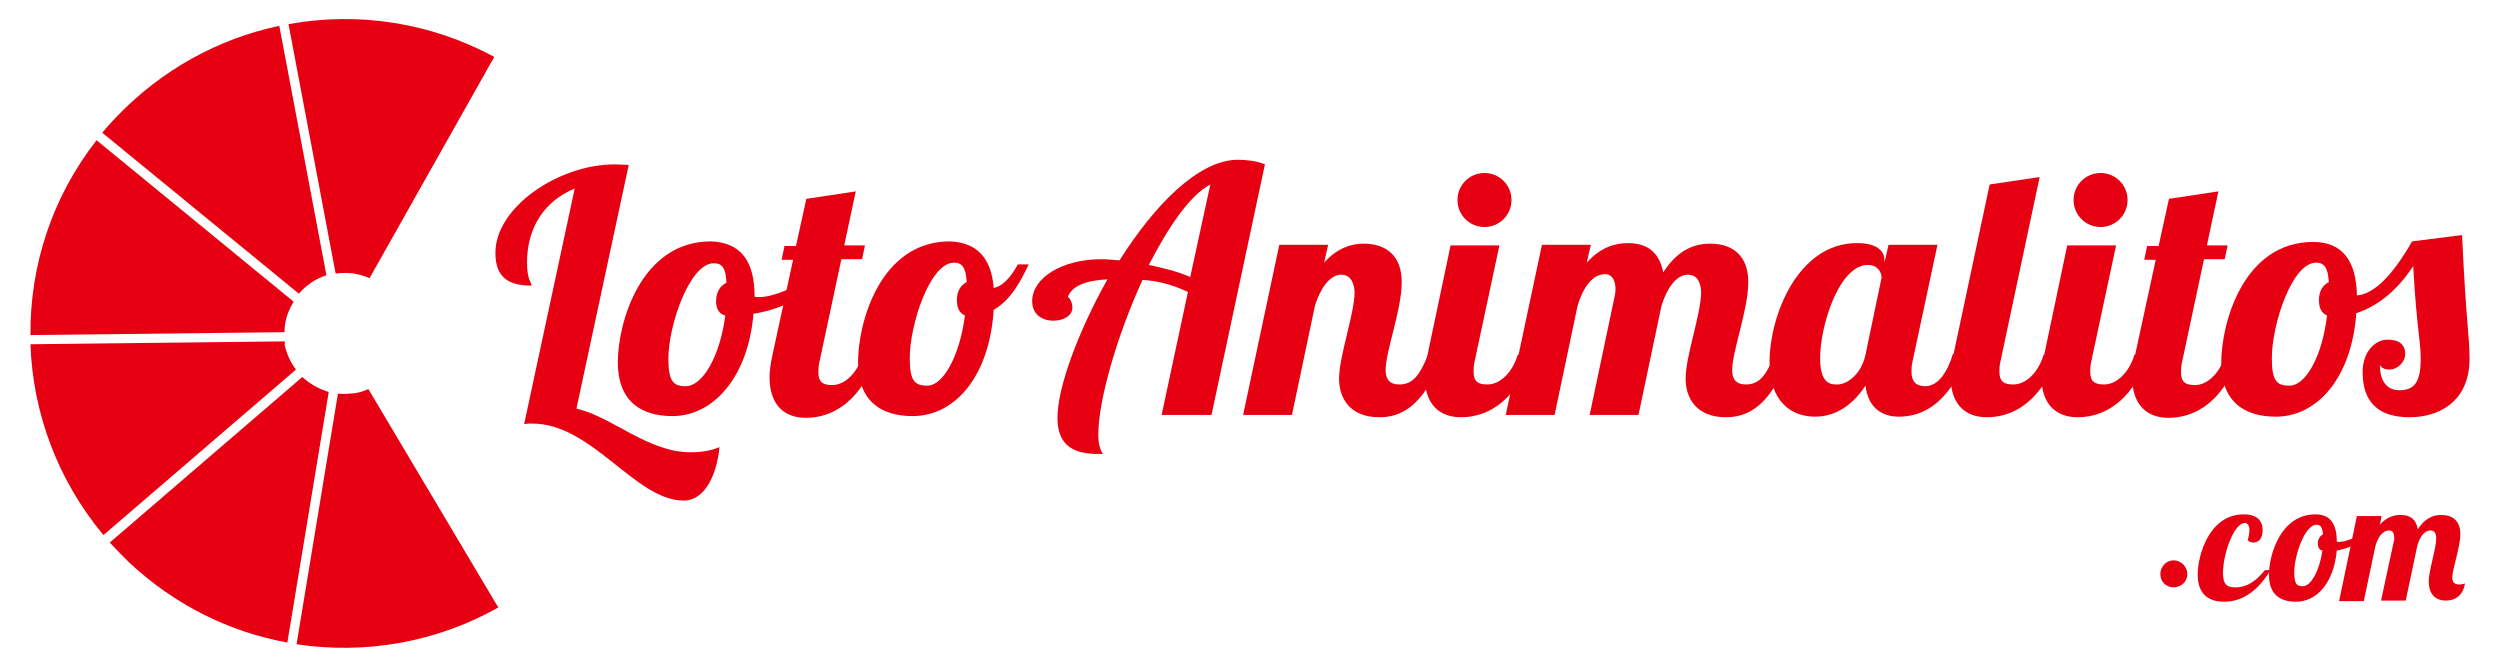 <?xml version="1.0" encoding="utf-8"?>
<!-- Generator: Adobe Illustrator 18.0.0, SVG Export Plug-In . SVG Version: 6.00 Build 0)  -->
<!DOCTYPE svg PUBLIC "-//W3C//DTD SVG 1.1//EN" "http://www.w3.org/Graphics/SVG/1.1/DTD/svg11.dtd">
<svg version="1.1" id="Capa_1" xmlns="http://www.w3.org/2000/svg" xmlns:xlink="http://www.w3.org/1999/xlink" x="0px" y="0px"
	 viewBox="0 0 435 116" enable-background="new 0 0 435 116" xml:space="preserve">
<g>
	<g>
		<path fill="#E60012" d="M86,9.9C74.9,3.9,62.3,2,50.2,4.2l8.2,43.4c2.1-0.3,4.1,0,5.9,0.8L86,9.9z"/>
		<path fill="#E60012" d="M49.5,59.4L5.3,59.9C5.7,71.8,10,83.5,18,93.1l33.5-28.8c-1-1.3-1.6-2.7-2-4.4
			C49.6,59.8,49.6,59.6,49.5,59.4z"/>
		<path fill="#E60012" d="M16.8,24.4C9,34.4,5.2,46.3,5.3,58.3l44.2-0.5c0-1.9,0.6-3.7,1.6-5.3L16.8,24.4z"/>
		<path fill="#E60012" d="M58.8,68.5l-7.2,43.6c11.9,1.8,24.3-0.3,35.1-6.4l-22.6-38c-0.7,0.3-1.5,0.6-2.3,0.7
			C60.9,68.5,59.8,68.6,58.8,68.5z"/>
		<path fill="#E60012" d="M52.6,65.6L19.1,94.4c1.1,1.2,2.2,2.3,3.3,3.4c8,7.5,17.6,12.2,27.6,14l7.2-43.6
			C55.5,67.7,53.9,66.8,52.6,65.6z"/>
		<path fill="#E60012" d="M48.6,4.5c-10.5,2.2-20.5,7.6-28.5,16c-0.8,0.9-1.6,1.7-2.3,2.6l34.2,28c1.3-1.5,2.9-2.6,4.8-3.2L48.6,4.5
			z"/>
	</g>
	<path fill="#E60012" d="M100.3,71.1c6.2,1.4,12.4,7.6,19.9,7.6c1.6,0,3.3-0.2,5-0.9c-0.6,5.7-3,9.3-6.2,9.3
		c-8.5,0-15.9-13.4-26.4-13.4c-0.5,0-0.9,0-1.4,0.1l8.8-41c-5.1,2.1-8.3,6.6-8.3,12.9c0,3,0.8,3.5,0.8,4c-4.1,0-6.3-1.5-6.3-5.7
		c0-7.9,10.9-15.4,20.8-15.4c0.8,0,1.6,0.1,2.4,0.1L100.3,71.1z"/>
	<path fill="#E60012" d="M131.3,51.6c0.2,0.1,0.5,0.1,0.7,0.1c2.7,0,6.6-1.8,9.1-3.6l0.5,1.6c-2.2,2.4-6.2,4.2-10.5,4.9
		c-0.9,10.9-6.9,17.8-14.1,17.8c-5.5,0-9.5-2.6-9.5-9.4c0-6.8,4-21,16.2-21C128.9,42.2,131.3,45.4,131.3,51.6z M126.2,54.9
		c-1.2-0.3-1.6-1.3-1.6-2.5c0-1.7,0.8-2.7,1.8-3.2c-0.1-2.5-0.7-3.4-2.2-3.4c-4.2,0-7.9,10.8-7.9,16.6c0,3.9,0.8,4.8,3,4.8
		C122.3,67.2,125.3,61.9,126.2,54.9z"/>
	<path fill="#E60012" d="M148.9,33.3l-2,9.4h3.6l-0.5,2.4h-3.6l-3.8,17.8c-0.2,0.8-0.2,1.4-0.2,1.9c0,1.7,0.8,2.2,2.4,2.2
		c2.3,0,4.4-2.2,5.3-5.2h2.5c-3.4,9.6-9.2,10.9-12.4,10.9c-3.6,0-6.3-2.1-6.3-7.1c0-1.1,0.2-2.4,0.5-3.8l3.6-16.6h-2l0.5-2.4h2
		l1.8-8.2L148.9,33.3z"/>
	<path fill="#E60012" d="M172.9,50.1c2.1-0.4,3.6-3,4.2-4.1h1.9c-1.2,2.5-3,6.2-6.1,7.9c-0.7,11.4-6.6,18.5-14.1,18.5
		c-5.5,0-9.5-2.6-9.5-9.4c0-6.8,3.8-21,16-21C170,42.2,172.5,44.9,172.9,50.1z M167.9,54.9c-0.9-0.4-1.4-1.2-1.4-2.7
		c0-1.6,0.7-2.6,1.7-3.1c-0.1-2.5-0.8-3.4-2.2-3.4c-4.2,0-7.7,10.8-7.7,16.6c0,3.9,0.8,4.8,3,4.8C164.1,67.2,167,61.9,167.9,54.9z"
		/>
	<path fill="#E60012" d="M202.1,72.3l4.6-21.5c-3-1.4-5.3-1.9-7.9-2.1c-4.4,9.6-7.7,20.9-7.7,27c0,1.9,0.5,2.8,0.8,3.3
		c-3.2,0-7.9-0.1-7.9-6.3c0-5.3,3.6-15,8.7-24.1c-3.7,0.2-6.2,1.1-6.9,3.1c0.3,0,0.8,1,0.8,1.8c0,1.4-1.5,2.3-3.3,2.3
		c-2,0-3.7-1.1-3.7-3.4c0-4,5.1-7.3,12.1-7.3c0.8,0,1.8,0.1,3.1,0.2c6-9.5,13.7-17.5,20.6-17.5c1.4,0,3.3,0.2,4.7,0.8l-9.3,43.6
		H202.1z M210.6,32.1c-3.6,1.9-7.3,7.4-10.7,14c2.4,0.5,4.9,1.1,7.2,2.1L210.6,32.1z"/>
	<path fill="#E60012" d="M233.4,47.8c-2.1,0-3.7,2.5-4.6,5.4l-4,19h-8.5l6.3-29.6h8.5l-0.7,3.1c2.5-2.8,5.1-3.3,6.9-3.3
		c3.8,0,6.6,2,6.6,6.7c0,4.8-2.8,12-2.8,15.3c0,1.5,0.6,2.5,2.4,2.5c2.6,0,3.7-2.1,5-5.2h2.5c-3.3,9.7-7.9,10.9-11,10.9
		c-5.1,0-7-3.3-7-6.7c0-4,2.7-11.3,2.7-15.1C235.6,48.9,234.8,47.8,233.4,47.8z"/>
	<path fill="#E60012" d="M260.9,42.7l-4.3,20.1c-0.2,0.8-0.2,1.4-0.2,1.9c0,1.7,0.8,2.2,2.4,2.2c2.3,0,4.4-2.2,5.3-5.2h2.5
		c-3.4,9.6-9.2,10.9-12.4,10.9c-3.6,0-6.3-2.1-6.3-7.1c0-1.1,0.2-2.4,0.5-3.8l4-19H260.9z M258.3,30.1c2.6,0,4.7,2.1,4.7,4.7
		c0,2.6-2.1,4.7-4.7,4.7c-2.6,0-4.7-2.1-4.7-4.7C253.6,32.2,255.7,30.1,258.3,30.1z"/>
	<path fill="#E60012" d="M293.7,47.8c-2.1,0-3.7,2.5-4.6,5.4l-4,19h-8.5l4.3-20.4c0.1-0.5,0.2-0.9,0.2-1.5c0-1.3-0.5-2.6-1.8-2.6
		c-2.3,0-3.9,2.5-4.8,5.5l-4,19H262l6.3-29.6h8.5l-0.7,3.1c2.5-2.8,5.1-3.4,7.2-3.4c3.1,0,5.4,1.4,6.1,5.1c2.8-4.4,6-5,8.2-5
		c3.8,0,6.6,2,6.6,6.7c0,4.8-2.8,12-2.8,15.3c0,1.5,0.6,2.5,2.4,2.5c2.6,0,3.7-2.1,5-5.2h2.5c-3.3,9.7-7.9,10.9-11,10.9
		c-5.1,0-7-3.3-7-6.7c0-4,2.7-11.3,2.7-15.1C295.9,48.9,295.2,47.8,293.7,47.8z"/>
	<path fill="#E60012" d="M337.1,42.7l-4.3,20.1c-0.2,0.8-0.2,1.4-0.2,1.9c0,1.7,0.8,2.5,2.4,2.5c2.3,0,3.9-2.6,4.8-5.6h2.5
		c-3.4,9.6-8.7,10.9-11.9,10.9c-3.3,0-5.4-1.9-5.8-5.4c-1.8,2.7-4.6,5.4-8.8,5.4c-4,0-7.9-2.5-7.9-9.5c0-8,4.9-20.7,15.2-20.7
		c3.4,0,4.8,1.3,4.8,3v0.4l0.7-3.1H337.1z M316.7,62.3c0,4.6,1.9,4.6,3,4.6c1.7,0,4.2-1.8,4.9-5.2l2.8-13.4c0-0.7-0.5-2.2-2.4-2.2
		C320,46.1,316.7,56.7,316.7,62.3z"/>
	<path fill="#E60012" d="M354.9,30.8l-6.8,32c-0.2,0.8-0.2,1.4-0.2,1.9c0,1.7,0.8,2.2,2.4,2.2c2.3,0,4.4-2.2,5.3-5.2h2.5
		c-3.4,9.6-9.2,10.9-12.4,10.9c-3.6,0-6.3-2.1-6.3-7.1c0-1.1,0.2-2.4,0.5-3.8l6.3-29.6L354.9,30.8z"/>
	<path fill="#E60012" d="M368.2,42.7l-4.3,20.1c-0.2,0.8-0.2,1.4-0.2,1.9c0,1.7,0.8,2.2,2.4,2.2c2.3,0,4.4-2.2,5.3-5.2h2.5
		c-3.4,9.6-9.2,10.9-12.4,10.9c-3.6,0-6.3-2.1-6.3-7.1c0-1.1,0.2-2.4,0.5-3.8l4-19H368.2z M365.5,30.1c2.6,0,4.7,2.1,4.7,4.7
		c0,2.6-2.1,4.7-4.7,4.7c-2.6,0-4.7-2.1-4.7-4.7C360.8,32.2,362.9,30.1,365.5,30.1z"/>
	<path fill="#E60012" d="M386,33.3l-2,9.4h3.6l-0.5,2.4h-3.6l-3.8,17.8c-0.2,0.8-0.2,1.4-0.2,1.9c0,1.7,0.8,2.2,2.4,2.2
		c2.3,0,4.4-2.2,5.3-5.2h2.5c-3.4,9.6-9.2,10.9-12.4,10.9c-3.6,0-6.3-2.1-6.3-7.1c0-1.1,0.2-2.4,0.5-3.8l3.6-16.6h-2l0.5-2.4h2
		l1.8-8.2L386,33.3z"/>
	<path fill="#E60012" d="M428.4,40.9c0.7,15.3,1.3,17.6,1.3,21.5c0,7.7-5.6,10.2-10.4,10.2c-7,0-8.2-4.3-8.2-7.9
		c0-3.5,2.2-5.6,4.3-5.6c2,0,3.1,0.8,3.1,2.5c0,1.4-1.3,2.7-2.8,2.7c-0.6,0-1.3-0.2-1.6-0.8c0,2.8,1.2,4.4,3.4,4.4
		c2.6,0,3.7-1.4,3.7-5.5c0-3.3-0.7-5.1-1.3-16.1c-2.9,4.4-6.3,7-9.9,8.2c-0.8,11.1-6.7,18-14,18c-5.5,0-9.5-2.6-9.5-9.4
		c0-6.8,3.8-21,16-21c5,0,7.5,3.2,7.6,9.3c3-0.2,6.3-3.6,9.6-9.4L428.4,40.9z M404.9,54.9c-0.9-0.4-1.4-1.2-1.4-2.7
		c0-1.6,0.7-2.6,1.7-3.1c-0.1-2.5-0.8-3.4-2.2-3.4c-4.2,0-7.7,10.8-7.7,16.6c0,3.9,0.8,4.8,3,4.8C401.2,67.2,404.1,61.9,404.9,54.9z
		"/>
	<path fill="#E60012" d="M378.2,97.5c1.3,0,2.4,1.1,2.4,2.4s-1.1,2.3-2.4,2.3c-1.3,0-2.3-1-2.3-2.3S376.9,97.5,378.2,97.5z"/>
	<path fill="#E60012" d="M391.4,92.2c0-0.7-0.3-1.2-0.8-1.2c-1.9,0-3.8,5.4-3.8,8.7c0,2,0.7,2.5,2.1,2.5c2.3,0,3.8-1.3,5.2-3h1
		c-1.7,2.7-4.2,5.5-8.1,5.5c-2.8,0-4.6-1.4-4.6-4.7c0-3.4,2-10.5,8-10.5c2.6,0,3.3,1.4,3.3,2.7c0,1.5-0.7,2.2-1.6,2.2
		c-0.3,0-0.7-0.1-1-0.4C391.3,93.3,391.4,92.7,391.4,92.2z"/>
	<path fill="#E60012" d="M406.6,94.2c0.1,0.1,0.2,0.1,0.3,0.1c1.4,0,3.3-0.9,4.6-1.8l0.3,0.8c-1.1,1.2-3.1,2.1-5.2,2.5
		c-0.5,5.5-3.4,8.9-7.1,8.9c-2.8,0-4.7-1.3-4.7-4.7c0-3.4,2-10.5,8.1-10.5C405.4,89.5,406.6,91.1,406.6,94.2z M404.1,95.8
		c-0.6-0.1-0.8-0.7-0.8-1.2c0-0.8,0.4-1.4,0.9-1.6c-0.1-1.2-0.4-1.7-1.1-1.7c-2.1,0-3.9,5.4-3.9,8.3c0,2,0.4,2.4,1.5,2.4
		C402.1,102,403.6,99.3,404.1,95.8z"/>
	<path fill="#E60012" d="M422.9,92.3c-1.1,0-1.9,1.2-2.3,2.7l-2,9.5h-4.3l2.2-10.2c0.1-0.2,0.1-0.5,0.1-0.7c0-0.7-0.2-1.3-0.9-1.3
		c-1.2,0-2,1.3-2.4,2.8l-2,9.5H407l3.1-14.8h4.3l-0.3,1.5c1.2-1.4,2.6-1.7,3.6-1.7c1.6,0,2.7,0.7,3,2.5c1.4-2.2,3-2.5,4.1-2.5
		c1.9,0,3.3,1,3.3,3.3c0,2.4-1.4,6-1.4,7.6c0,0.7,0.3,1.2,1.2,1.2c0.5,0,0.8-0.1,1-0.2c-0.3,2.1-1.7,3-3.3,3c-2.3,0-3-1.7-3-3.3
		c0-2,1.3-5.7,1.3-7.5C423.9,92.8,423.6,92.3,422.9,92.3z"/>
</g>
</svg>
